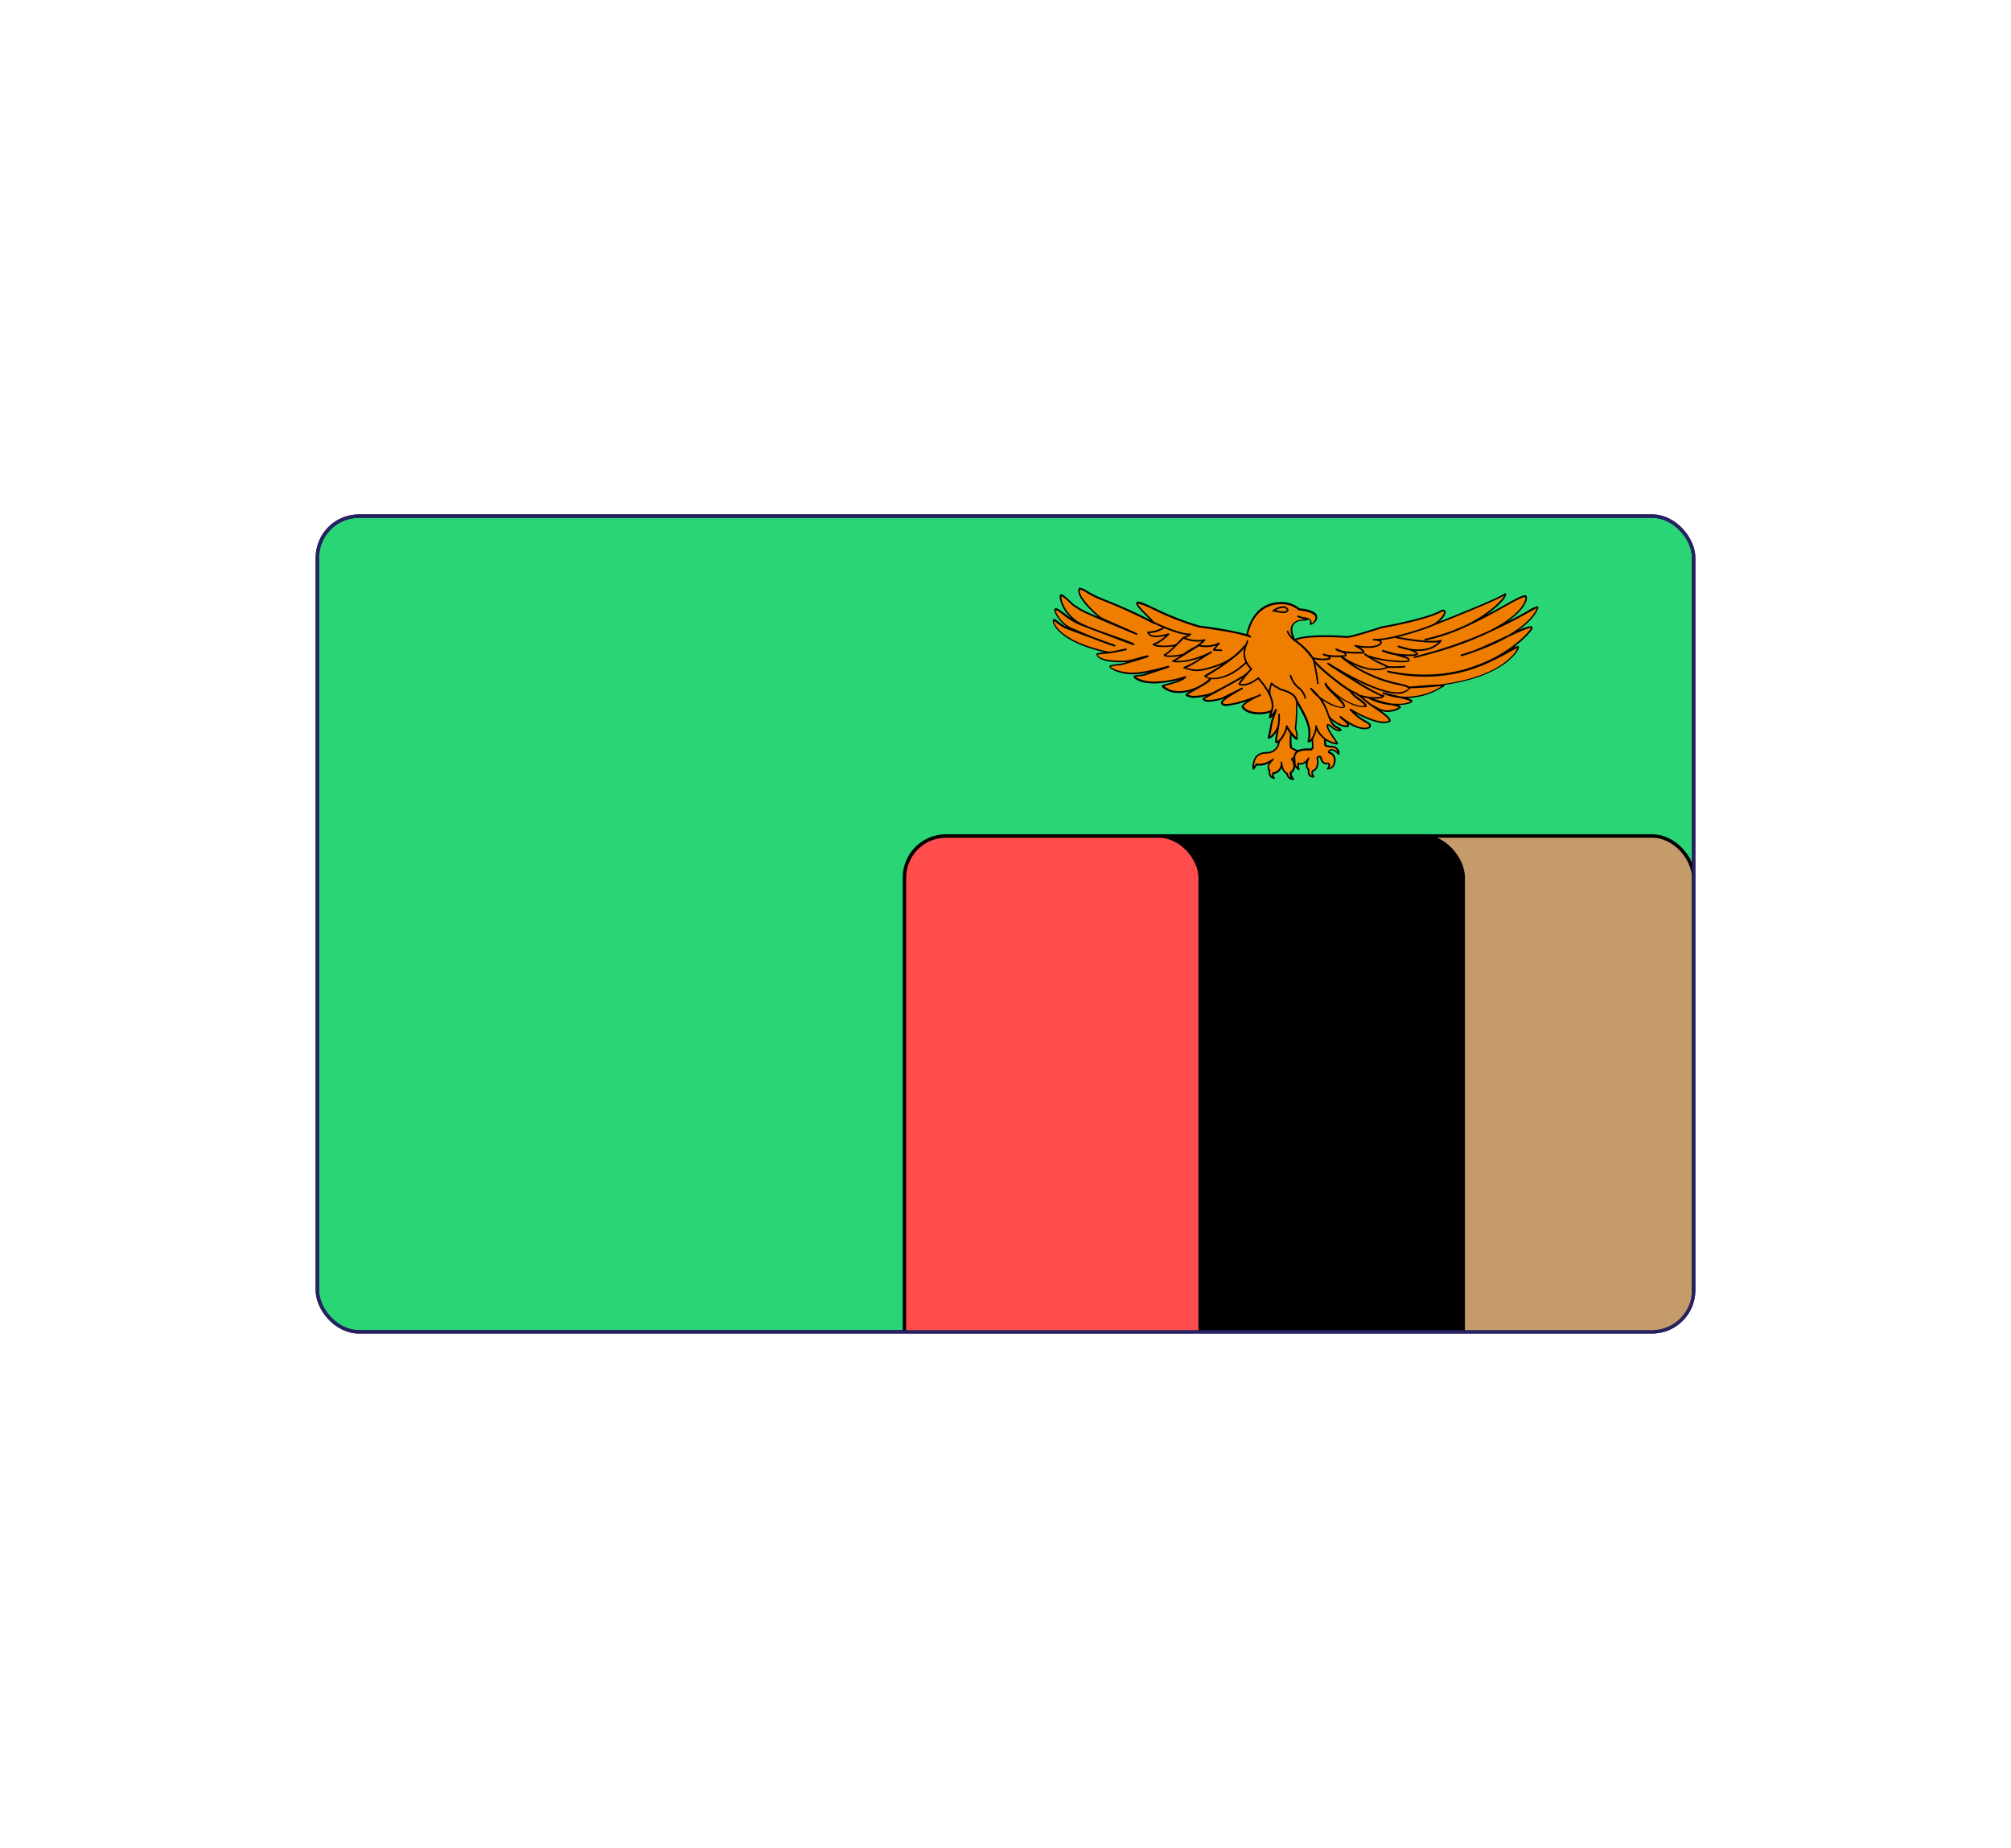 <svg xmlns="http://www.w3.org/2000/svg" xmlns:xlink="http://www.w3.org/1999/xlink" viewBox="0 0 580.43 533.28"><defs><style>.cls-1,.cls-7{fill:none;}.cls-2{fill:#2ad575;}.cls-2,.cls-7{stroke:#262262;}.cls-2,.cls-4,.cls-5,.cls-6,.cls-7{stroke-miterlimit:10;}.cls-3{clip-path:url(#clip-path);}.cls-4{fill:#c59b6c;}.cls-4,.cls-5,.cls-6{stroke:#000;}.cls-6{fill:#ff4d4e;}.cls-8{fill:#ef7d00;}</style><clipPath id="clip-path"><rect class="cls-1" x="91.6" y="148.94" width="397.23" height="235.4" rx="12"/></clipPath></defs><g id="Zambia"><rect class="cls-2" x="91.6" y="148.94" width="397.23" height="235.4" rx="12"/><g class="cls-3"><rect class="cls-4" x="380" y="241.25" width="108.83" height="286.18" rx="12"/><rect class="cls-5" x="321.34" y="241.25" width="100.98" height="286.18" rx="12"/><rect class="cls-6" x="261.05" y="241.25" width="85.35" height="286.18" rx="12"/></g><rect class="cls-7" x="91.6" y="148.94" width="397.23" height="235.4" rx="12"/><path class="cls-8" d="M414.46,180s18.2-7.13,20-8.6c.8.88-7.3,9.85-23,13.16,14.27-3.08,26.46-12.79,28.94-12.5.73.15.57,9.49-32.15,17.58,22.61-5.44,35.76-15.45,35.6-14.34.16.22-2.24,7.87-22.05,13.82,5.53-1.17,20.53-9.56,20.37-7.94.48.66-14.51,18.31-41.62,12.58,21.65,5.15,35.68-7.28,37.69-7.06.4.07-4,10.88-31.27,11.54,13.07-1.25,9.3-.07,9.3-.07a18.77,18.77,0,0,1-17,1.76c7.3,1.84,8.1,1.92,8.26,2.51-.48.73-6.5,1.83-12.27-1,4.65,1.76,8.82,2.05,8.9,2.72a6.51,6.51,0,0,1-5.69.66c-2.65-1.1-27-14.86-27-14.86l41.53-10.44Z"/><path d="M400.48,205.45a5.6,5.6,0,0,1-2.15-.41c-2.63-1.1-26.05-14.31-27.05-14.87a.25.25,0,0,1-.12-.24.23.23,0,0,1,.18-.2l41.53-10.44H413l1.44.49c1.32-.52,18.16-7.15,19.82-8.53a.25.25,0,0,1,.33,0,.53.53,0,0,1,.1.48c-.2,1-2.23,3.33-5.85,5.83,1.85-1,3.53-1.92,5-2.76,3.35-1.88,5.51-3.08,6.49-3,.13,0,.32.12.37.5.15,1.2-1,3.92-5.69,7.16,2.47-1.26,4.44-2.35,5.84-3.13a10.76,10.76,0,0,1,2.82-1.38.31.31,0,0,1,.25.1.26.26,0,0,1,.07.19.83.83,0,0,1,0,.22s-.67,2.85-5.8,6.47a12.84,12.84,0,0,1,3.6-1.22.55.55,0,0,1,.43.15.45.45,0,0,1,.1.25.46.46,0,0,1,0,.2c-.16.65-2.11,3-5.63,5.62a3.37,3.37,0,0,1,1.5-.5.27.27,0,0,1,.23.31c0,1.07-4.27,8.45-21.54,10.92a.34.34,0,0,1,0,.14c0,.14,0,.36-.63.56a19.91,19.91,0,0,1-10.06,3.09c1.08.31,1.33.51,1.44.89a.24.24,0,0,1,0,.2c-.33.5-2.08.89-4.08.94.48.16.72.34.75.59a.41.41,0,0,1,0,.11C404.21,204.58,402.38,205.45,400.48,205.45ZM372,190.05c3.55,2,24.09,13.55,26.48,14.55a5.08,5.08,0,0,0,2,.37,7,7,0,0,0,3.3-.85,13.74,13.74,0,0,0-2.37-.66l-.13,0a17.94,17.94,0,0,1-6.17-1.78.24.24,0,0,1-.12-.31.25.25,0,0,1,.31-.13,44.78,44.78,0,0,0,6.06,1.75,17.54,17.54,0,0,0,1.9.1,8.87,8.87,0,0,0,3.93-.65c-.2-.22-.89-.43-3.14-1a18.59,18.59,0,0,1-4.92-1.23.26.26,0,0,1-.14-.3.25.25,0,0,1,.29-.16c1.36.35,2.49.63,3.44.86l1.41.35a17.29,17.29,0,0,0,1.76.09,19.22,19.22,0,0,0,10.19-3l.07,0h0c-.19,0-.46,0-.87,0h0c-2.6.31-5.41.5-8.34.57a.23.23,0,0,1-.24-.22.24.24,0,0,1,.22-.25c3.93-.38,6.74-.57,8.33-.58,9.87-1.18,15.49-3.9,18.46-6s4-3.85,4.22-4.49a17.17,17.17,0,0,0-2.58,1.28c-1.38.75-3.09,1.69-5.21,2.66a42.82,42.82,0,0,1-8.38,3A43.85,43.85,0,0,1,411,195.28,45.75,45.75,0,0,1,400.45,194a.24.24,0,0,1-.18-.28.25.25,0,0,1,.28-.19,51,51,0,0,0,10.57,1.14h0a44.56,44.56,0,0,0,10.5-1.23,48.54,48.54,0,0,0,8.3-3c7.86-3.76,11.79-8.62,12-9.24v0h-.05c-.83,0-3.73,1.31-6.4,2.53a59.21,59.21,0,0,1-10.16,4.5,25,25,0,0,1-3.47,1.12.24.24,0,0,1-.28-.18.23.23,0,0,1,.16-.28c1.18-.36,2.34-.73,3.44-1.11,2.53-1,5.69-2.44,8.47-3.73l1.62-.74c6.59-3.8,8.05-7,8.31-7.81-.42.17-1.35.69-2.39,1.27-2.3,1.28-6.17,3.43-11.28,5.72A97.68,97.68,0,0,1,413,188.66c-1.56.44-3.16.86-4.73,1.24a.24.24,0,0,1-.12-.46h0c1.61-.4,3.2-.82,4.71-1.24a122.28,122.28,0,0,0,16.8-6.11c8.78-4.34,10.29-8,10.55-9a1.5,1.5,0,0,0,0-.78h0c-.92,0-3.22,1.29-6.12,2.91-3.07,1.72-6.88,3.86-11.27,5.79a51.35,51.35,0,0,1-11.39,3.81.24.24,0,0,1-.28-.19.24.24,0,0,1,.18-.28,58.77,58.77,0,0,0,11.3-3.78c7.17-3.4,11-7.44,11.52-8.7-3.15,1.91-18.93,8.1-19.64,8.38a.22.22,0,0,1-.16,0l-1.46-.49Z"/><path class="cls-8" d="M365.63,217.24c-3.66,0-3.76,3-3.76,3s-.3.21-.1,1.66a8,8,0,0,1,.91-1.29c.4.06,2.08.52,4.72-1.39-2.41,2.31-1,3.17-1,3.17a1.64,1.64,0,0,0,1.27,2.18,1.31,1.31,0,0,1-.23-1.38,2.76,2.76,0,0,0,2.41-3.14c.1,2.61,1.64,3.26,1.64,3.26a1.64,1.64,0,0,0,1.68,1.57,2.11,2.11,0,0,1-.7-1.88s2.17-1.44.33-3.9a6.49,6.49,0,0,0,2-2.21,14.2,14.2,0,0,1-2.21-1.08c-.34-.65,0-4.18,0-4.18l-.91-4.58-2.58,7.13A3.43,3.43,0,0,1,365.63,217.24Z"/><path d="M373.2,225.1h0a1.86,1.86,0,0,1-1.88-1.65,3.23,3.23,0,0,1-1.39-1.86,3,3,0,0,1-2.27,1.8,1.19,1.19,0,0,0,.23,1,.21.21,0,0,1,.08.17.24.24,0,0,1-.24.24h0a1.86,1.86,0,0,1-1.31-.83,2.21,2.21,0,0,1-.19-1.49,1.32,1.32,0,0,1-.39-.79,2.31,2.31,0,0,1,.46-1.46,5.93,5.93,0,0,1-2.67.71,4.27,4.27,0,0,1-.79-.08A10.68,10.68,0,0,0,362,222a.25.25,0,0,1-.26.11.23.23,0,0,1-.18-.2,2.83,2.83,0,0,1,.1-1.79c.06-.51.51-3.12,4-3.12a3.19,3.19,0,0,0,3.25-2.78.22.22,0,0,1,0-.08.5.5,0,0,1,.11-.32l2.49-6.87a.23.23,0,0,1,.24-.16.26.26,0,0,1,.22.19l.9,4.58s0,.05,0,.07a17.58,17.58,0,0,0,0,4,13.58,13.58,0,0,0,2.11,1,.29.29,0,0,1,.14.15.25.25,0,0,1,0,.19,7.1,7.1,0,0,1-1.88,2.17,3,3,0,0,1,.6,2.26,2.87,2.87,0,0,1-1,1.7,1.83,1.83,0,0,0,.61,1.54.25.25,0,0,1-.13.45Zm-3.32-5.31a.24.24,0,0,1,.24.23.41.41,0,0,0,0,.11c.12,2.32,1.43,2.92,1.49,2.94a.25.25,0,0,1,.14.22,1.35,1.35,0,0,0,.79,1.17,2.42,2.42,0,0,1-.29-1.52.27.27,0,0,1,.1-.16,2.38,2.38,0,0,0,.95-1.45,2.79,2.79,0,0,0-.67-2.11.24.24,0,0,1,.08-.35,5.62,5.62,0,0,0,1.77-1.89,12.31,12.31,0,0,1-2-1l-.07-.09c-.34-.66-.12-3.6-.06-4.28l-.74-3.7-2.25,6.22a3.68,3.68,0,0,1-3.74,3.33c-3.37,0-3.51,2.64-3.52,2.75a.24.24,0,0,1-.07.17s-.12.2-.09.78a5.05,5.05,0,0,1,.56-.75.22.22,0,0,1,.2-.07l.1,0a4.87,4.87,0,0,0,.75.07,6.48,6.48,0,0,0,3.7-1.43.25.25,0,0,1,.33,0,.23.23,0,0,1,0,.32c-1.17,1.12-1.36,1.83-1.32,2.24a.7.7,0,0,0,.31.55.26.26,0,0,1,.1.28,1.77,1.77,0,0,0,.11,1.27,1.19,1.19,0,0,0,.44.42,1.48,1.48,0,0,1,.05-1.07.26.26,0,0,1,.19-.13,2.5,2.5,0,0,0,2.2-2.78V220a.25.25,0,0,1,.23-.25Z"/><path class="cls-8" d="M383.67,207c.08.07,2.72,2.8,5.29,2.65,1-.74-2-2.35-2-2.72,1,.88,5.45,4.34,8.26,3.09,1.12-1.47-2-1.25-5.45-5.23,2.4,1.48,8.42,4.71,11.22,3.46,1.21-1.18-6.25-4.85-8.74-7.72l-6.41-3L377.09,204Z"/><path d="M393.85,210.47a9.57,9.57,0,0,1-4.57-1.62.89.89,0,0,1,.11.4.66.66,0,0,1-.29.54.29.29,0,0,1-.13.05h-.22c-2.3,0-4.57-2.05-5.22-2.69L377,204.23a.27.27,0,0,1-.14-.19.23.23,0,0,1,.1-.22l8.74-6.55a.23.23,0,0,1,.24,0l6.42,3,.07.06a29.29,29.29,0,0,0,4.83,3.84c2.5,1.74,4,2.85,4.1,3.68a.63.63,0,0,1-.2.53.18.18,0,0,1-.07,0,4,4,0,0,1-1.62.3c-2.62,0-6.18-1.72-8.34-2.91a16.61,16.61,0,0,0,3.13,2.24c.8.46,1.33.77,1.42,1.24a1,1,0,0,1-.27.82.2.2,0,0,1-.09.07A3.43,3.43,0,0,1,393.85,210.47Zm-6.9-3.83a.25.25,0,0,1,.16.06c.65.55,4,3.3,6.74,3.3a3.11,3.11,0,0,0,1.21-.23.56.56,0,0,0,.14-.39c-.05-.26-.55-.55-1.18-.92a15.86,15.86,0,0,1-4.44-3.56.24.24,0,0,1,.3-.36c1,.62,6.23,3.7,9.58,3.7a3.55,3.55,0,0,0,1.38-.24.16.16,0,0,0,0-.12c-.06-.65-2-2-3.9-3.33a29.08,29.08,0,0,1-4.88-3.88l-6.24-2.93-8.3,6.22,6.2,2.77a.18.18,0,0,1,.07.05l0,0c.43.43,2.71,2.57,4.89,2.57h.11a.15.15,0,0,0,.05-.11c0-.38-.86-1.07-1.38-1.49s-.82-.65-.82-.88a.26.26,0,0,1,.14-.22Z"/><path class="cls-8" d="M373.8,184.59s3-1.61,14.84-.8c1.28.14,8.09-2.14,10.26-2.8,3.45-.59,14.43-2.79,17.4-4.85,2.08-.22-.56,3.53-3.21,4.41-2.8,1.18-13,4.41-16.6,4,4.33.07,1.93,3.31-5.29,1.77,3.45,1.76,2.17,2.05,2.17,2.05s-6.1.3-7.7-1c4.09,1.4,2.41,1.91,2.41,1.91s-4.17.37-6.1-.44c3,.81,1.44,1.32,1.44,1.32a11,11,0,0,1-4.41-.29C377,189.23,374,184.59,373.8,184.59Z"/><path d="M381.83,190.52a9.3,9.3,0,0,1-2.89-.4c-1.58-.53-3.71-3.32-4.74-4.67-.22-.28-.44-.57-.52-.65a.25.25,0,0,1-.11-.15.23.23,0,0,1,.12-.26c.08,0,2-1.07,8.85-1.07,1.84,0,3.9.08,6.11.23h.12c1.25,0,5.82-1.45,8.55-2.31l1.51-.48h0c3.57-.61,14.4-2.8,17.3-4.82a.25.25,0,0,1,.11,0c.81-.09,1,.38,1,.57.18,1.1-2,3.6-4.11,4.31-2.52,1.05-10.2,3.51-14.66,3.95a.77.77,0,0,1,.38.68c-.05.76-1.46,1.53-4.07,1.53a16.52,16.52,0,0,1-2.26-.17c1.17.72,1.31,1.11,1.28,1.38a.54.54,0,0,1-.42.43h0s-.64,0-1.54,0a28.51,28.51,0,0,1-3.45-.18.74.74,0,0,1,.27.56c0,.38-.47.52-.52.54h0s-1,.08-2.17.08a19.5,19.5,0,0,1-2-.09.47.47,0,0,1,.09.29c0,.39-.49.57-.55.59h0A13.19,13.19,0,0,1,381.83,190.52Zm-7.62-5.83.37.48c1,1.3,3.07,4,4.51,4.49a8.62,8.62,0,0,0,2.74.39,11.22,11.22,0,0,0,1.54-.1.54.54,0,0,0,.21-.14h0s-.07-.19-.86-.47a4.79,4.79,0,0,1-.83-.26.24.24,0,0,1-.13-.3.23.23,0,0,1,.28-.15c.31.08.58.17.81.25a14.33,14.33,0,0,0,3.08.27c1.06,0,1.93-.07,2.1-.08s.15-.09.15-.12,0-.25-1-.72a4.26,4.26,0,0,1-1.65-.65.24.24,0,0,1-.06-.3.25.25,0,0,1,.29-.12c.62.22,1.15.42,1.57.62a24.29,24.29,0,0,0,4.52.36c.78,0,1.35,0,1.49,0l0,0s0-.42-2.28-1.58a.24.24,0,0,1-.11-.29.24.24,0,0,1,.27-.16,16.79,16.79,0,0,0,3.57.41c2.46,0,3.57-.71,3.59-1.08,0-.21-.38-.48-1.27-.58a6.71,6.71,0,0,1-.67,0,.24.24,0,0,1-.21-.26.24.24,0,0,1,.23-.22h0l.67,0h.08c4,0,13-2.83,15.75-4,2.05-.69,3.93-3.05,3.81-3.78,0-.06,0-.18-.34-.18h-.09c-3,2-13.84,4.24-17.42,4.85l-1.5.47c-2.93.93-7.37,2.34-8.69,2.34h-.16c-2.19-.15-4.24-.22-6.07-.22C377.28,183.8,375,184.42,374.21,184.69Z"/><path class="cls-8" d="M378.56,208.48l.44,7.19a5,5,0,0,1-.44.58c-.2.22-5.56-.77-4.82,3,0,1.54,0,1.94,1.17,2.8a4.45,4.45,0,0,1-.2-1.72s1.51.83,3-1.45c-1,2.25-.3,3-.07,3.11.24.4-.4,2.21,1.61,2.18a1.57,1.57,0,0,1-.4-1.66s2.11-.31,1.37-3.81c.77-.71,1.08,0,1.08,0s.23,2.09,2.07,1.66c.84.43-.13,1.57-.13,1.57a1.88,1.88,0,0,0,1.74-1c.4-1,.87-2.92-1.34-3.69-.27-.73.87-.8.87-.8a4,4,0,0,1,1.81,1.08c.4.65.27-1.69-1.47-1.94-2.15-.06-2.28-.46-2.28-.55s-.37-5.22-.54-6.7Z"/><path d="M379.18,224.39c-1.69,0-1.71-1.24-1.73-1.9a1.89,1.89,0,0,0,0-.35.87.87,0,0,1-.33-.41A2.5,2.5,0,0,1,377,220a2.32,2.32,0,0,1-2.11.63,4.69,4.69,0,0,0,.2,1.28.36.36,0,0,1,0,.11.25.25,0,0,1-.24.24.27.27,0,0,1-.14-.05c-1.21-.91-1.27-1.41-1.27-3a2.48,2.48,0,0,1,.4-2.12c.81-1,2.44-1.1,3.59-1.1h.94a3.92,3.92,0,0,0,.32-.44l-.43-7.11a.25.25,0,0,1,.23-.25L382,208a.25.25,0,0,1,.25.21c.16,1.41.51,6.2.54,6.69,0,.06.39.31,2,.36h0a2.29,2.29,0,0,1,1.87,2.16c0,.34-.26.36-.31.36a.41.41,0,0,1-.32-.22,3.57,3.57,0,0,0-1.63-1,.93.93,0,0,0-.62.24.19.19,0,0,0,0,.13,2.58,2.58,0,0,1,1.51,1.28,3.4,3.4,0,0,1-.15,2.68,2.09,2.09,0,0,1-1.95,1.16A.25.25,0,0,1,383,222a.24.24,0,0,1,0-.26c.12-.15.47-.64.41-1a.32.32,0,0,0-.14-.2,2.18,2.18,0,0,1-.43.05c-1.26,0-1.74-1.21-1.84-1.89a.23.23,0,0,0-.2-.12.72.72,0,0,0-.38.17,4,4,0,0,1-.36,3.12,2,2,0,0,1-1.08.8,1.27,1.27,0,0,0,.37,1.28.23.23,0,0,1,.06.26.24.24,0,0,1-.22.16Zm-1.49-5.76.11,0a.25.25,0,0,1,.11.31,4.17,4.17,0,0,0-.49,2.19.8.8,0,0,0,.27.59.22.22,0,0,1,.14.11,1.38,1.38,0,0,1,.1.63c0,.57,0,1.2.77,1.38a1.85,1.85,0,0,1-.09-1.45.26.26,0,0,1,.19-.16,1.51,1.51,0,0,0,.92-.64,3.82,3.82,0,0,0,.25-2.88.25.25,0,0,1,.07-.23,1.25,1.25,0,0,1,.8-.38.73.73,0,0,1,.65.43.19.19,0,0,1,0,.07c0,.06.19,1.51,1.37,1.51a2.18,2.18,0,0,0,.42,0,.18.18,0,0,1,.16,0,.8.8,0,0,1,.46.57,1.45,1.45,0,0,1-.21.91,1.4,1.4,0,0,0,1-.8,3,3,0,0,0,.15-2.31,2.13,2.13,0,0,0-1.35-1.07.26.26,0,0,1-.14-.15.69.69,0,0,1,.05-.65,1.42,1.42,0,0,1,1-.46h.08a4.91,4.91,0,0,1,1.6.8,2,2,0,0,0-.23-.47,1.65,1.65,0,0,0-1.12-.73c-1.68-.05-2.5-.31-2.5-.79,0-.16-.34-4.76-.51-6.45l-3,.19.42,7a.27.27,0,0,1,0,.15,5.39,5.39,0,0,1-.46.61c-.13.14-.34.12-.8.11h-.45c-1.06,0-2.54.09-3.22.92a2,2,0,0,0-.3,1.75v0c0,1.19,0,1.64.55,2.16a4.14,4.14,0,0,1,0-1.11.23.23,0,0,1,.13-.18.22.22,0,0,1,.22,0,1.36,1.36,0,0,0,.58.12c.51,0,1.3-.26,2.09-1.49A.23.23,0,0,1,377.69,218.63Z"/><path class="cls-8" d="M386,214.6c0-.33-3.66-4.88-2.72-5.46.93.17,2.46,2.24,3.7,1.57-.37-.81-1.48-.35-2.74-2.42-1.26-2.33-1.44-5.84-5.85-9.66,2.85,4.05,9.33,6.42,9.6,5.24s-5.7-5.64-5.39-6.72c1.18,2.21,7.19,7.13,11.61,6.72.3-1-3.62-2.86-4.63-4.64-2.83-1.74-10.39-7.72-10.54-9.11-2.75-3.68-4.47-4.79-5.27-5.21a2,2,0,0,1-.44-.86c-1.71-3.69.55-4.89,1.88-5.07a5.78,5.78,0,0,0,2.18-.31l-2.78-1c1.21.81,4.3.09,3.63,2.44,1.36-.47,4.24-3.62-3.27-4.33-2.44-2.57-12.49-4.05-15,7.17a8.4,8.4,0,0,0,.95.72c-3.18-1.41-11.73-2.49-14.82-2.95-8.33-2.2-17-7.52-17.81-6.86-1.12.45,5,5.69,4.71,5.81A148.34,148.34,0,0,0,318.29,173c-3.18-1.09-6.37-3.63-6.73-3.15-1.17,2.23,5.11,7.83,6.28,8.49s10.36,4.54,10.22,4.59c-13.84-5.76-16.16-6.81-16.85-7.47-1.22-.26-4.2-3.94-5-3.7-.46.41.45,6.22,7.06,8.84,1.07.71,14.16,5,14,5.36,0,.08-15-5.66-15.57-5.87-2.88-1-6.42-4.67-7.08-4.26s1.63,4.3,4.55,5.54c1.52.62,7.38,3.28,12.66,5,.33.11-9.49-3.42-14.21-5.23-2.14-1.09-3.15-2.45-3.48-2.15s.78,6.1,16,9.38c.4.16,5.34-1.07,5.1-.91-.07,0-4.91,1-5.38,1a14,14,0,0,0-3.13.42c-.16.39,1,2.47,8.8,2,1-.06,6.44-1.82,6-1.44-.23.19-7.4,2.33-8,2.37s-3,.3-3.08.55,1.86,1.82,6.07,2c3.72.18,10.8-2.08,10.66-1.94s-6.82,2.25-7,2.38-2.69.24-2.77.42c-.2.43,3.53,3.62,14.55.21-1.1,1.37-6.45,2.31-6.44,2.56a5,5,0,0,0,3.05,1.63,10.66,10.66,0,0,0,3.38,0,14.34,14.34,0,0,0,7.12-3.53c.34.75-7,4.16-6.68,4.49,1.6,1.35,6.9-.18,7.25-.36s10.2-5.27,10.17-5.86c.15.75-12.71,7.16-12.57,7.43.82,1.2,5.22-.07,5.43-.18l5.75-2.86c.15-.08-6.34,3.48-5.76,4-.28,2.32,10.13-1.59,10.95-2.08.41-.24-5,2.18-5,3.34,1.74,2.7,7.32,1.84,8.18,1.25.44-.3-.5,2-.2,1.8a9.15,9.15,0,0,0,1.64-2.12c-.14.75-.75,1.94-1.1,3.31s-.46,2.9-.95,4.54c-.12.72,3.43-1.4,2.92-6.48.3,2.64-1.12,7.58-.75,7.83.75.52,2.81-2.46,3-4.47.61,1,1.89,3.14,3,3.63a8.06,8.06,0,0,0-.48-3,74.75,74.75,0,0,0,.4-7.91c3,5.28,4.2,7.51,3.36,11.55.9.34,2.33-2.82,2.21-4.45A7,7,0,0,0,386,214.6Z"/><path d="M385.93,214.86a7.6,7.6,0,0,1-5.95-4.19,7.23,7.23,0,0,1-1.43,3.15,1,1,0,0,1-1,.39.26.26,0,0,1-.15-.28c.76-3.66-.14-5.73-2.91-10.63a68.07,68.07,0,0,1-.37,7,5.87,5.87,0,0,1,.41,2.1c0,.22,0,.48.05.83a.17.17,0,0,1,0,.07.23.23,0,0,1-.24.23.13.13,0,0,1-.1,0c-1-.44-2.09-2.06-2.78-3.18-.46,1.84-2,4.11-2.94,4.11a.57.57,0,0,1-.34-.1c-.26-.18-.21-.61.13-2.57,0-.2.08-.42.11-.64-.73,1.34-1.71,2-2.16,2a.39.39,0,0,1-.28-.11.42.42,0,0,1-.07-.3,0,0,0,0,1,0,0,23.25,23.25,0,0,0,.57-2.64c.11-.66.22-1.29.38-1.89a15.76,15.76,0,0,1,.57-1.72,5.77,5.77,0,0,1-.75.78h0a.26.26,0,0,1-.38-.05c-.11-.14-.06-.34.12-1,.05-.17.12-.41.16-.59a9.93,9.93,0,0,1-3.28.5c-1.37,0-3.83-.26-4.94-2a.33.33,0,0,1,0-.14c0-.48.66-1.07,1.56-1.66a23.86,23.86,0,0,1-6.05,1.38,1.63,1.63,0,0,1-1.27-.38.78.78,0,0,1-.18-.52.64.64,0,0,1,0-.2c0-.25.44-.66,1.22-1.23l-.82.41a14.16,14.16,0,0,1-3.92.72,2.11,2.11,0,0,1-1.82-.62v0c-.11-.21-.15-.28,1.15-1a16.55,16.55,0,0,1-3.57.48,3.72,3.72,0,0,1-2.37-.61.3.3,0,0,1-.09-.25c0-.19.23-.38,1.25-1a14,14,0,0,1-1.41.32,13.55,13.55,0,0,1-2,.15,7.52,7.52,0,0,1-1.51-.13c-1.71-.35-3.21-1.38-3.24-1.85h0c0-.27.2-.33,1.54-.69a26.86,26.86,0,0,0,3.72-1.22,28.45,28.45,0,0,1-7.43,1.14c-3.92,0-5.56-1.23-5.86-1.71a.39.39,0,0,1-.06-.4c.1-.2.31-.24,1.76-.39.43-.05,1-.11,1.13-.15h0c.12-.06.51-.2,1.74-.6a23.13,23.13,0,0,1-5.31.62c-3.82-.21-5.84-1.43-6.21-2a.43.43,0,0,1-.08-.38c.09-.24.41-.38,2.94-.66l.34-.05a17.31,17.31,0,0,0,1.72-.44c-.61,0-1.2.05-1.75.05-5.1,0-6.49-1.25-6.85-1.78a.73.73,0,0,1-.14-.65c0-.13.08-.21,1.45-.4l.68-.09c-4.92-1.18-8.75-2.75-11.41-4.66-2.22-1.6-3.18-3.18-3.34-4.12-.07-.43,0-.61.15-.69a.38.38,0,0,1,.25-.09c.27,0,.55.22,1.07.63a14.35,14.35,0,0,0,2.4,1.59l.28.1c-2.08-1.37-3.65-3.85-3.72-4.85a.54.54,0,0,1,.22-.53.51.51,0,0,1,.25-.06c.46,0,1.18.52,2.52,1.51.68.51,1.44,1.08,2.21,1.58a10.22,10.22,0,0,1-3.57-5.73c-.09-.49-.14-1.12.11-1.34l.09,0c.52-.15,1.34.57,2.69,1.81a9,9,0,0,0,2.45,1.88.24.24,0,0,1,.11.06c.42.41,1.6,1,5.62,2.74-2-1.62-6.75-6.17-5.64-8.28l0,0a.41.41,0,0,1,.34-.16,6.69,6.69,0,0,1,2.21,1,26.72,26.72,0,0,0,4.45,2.19c4.45,1.8,8.84,3.63,13.66,6.13l-.59-.58c-2.47-2.43-3.62-3.7-3.5-4.33a.44.44,0,0,1,.25-.31.59.59,0,0,1,.34-.09c.7,0,2.36.77,4.87,1.93a81.82,81.82,0,0,0,12.77,5l1.32.19A93.79,93.79,0,0,1,359.76,183a.14.14,0,0,1,0-.09c1.85-8.29,7.53-9.18,9.88-9.18a8.16,8.16,0,0,1,5.46,1.83c3.22.32,4.93,1.11,5.08,2.37s-1.11,2.16-1.84,2.41a.23.23,0,0,1-.24-.05.24.24,0,0,1-.07-.24,1.18,1.18,0,0,0,0-1,.88.88,0,0,0-.37-.31.2.2,0,0,1-.12.12,3.31,3.31,0,0,1-1.41.28c-.23,0-.5,0-.85.05a2.71,2.71,0,0,0-2,1.26c-.47.85-.37,2,.3,3.47l0,0V184a1.59,1.59,0,0,0,.35.69,18.49,18.49,0,0,1,5.31,5.26.31.31,0,0,1,.05.12c.12,1.15,7.24,7,10.42,8.92a.32.32,0,0,1,.08.09,10.52,10.52,0,0,0,2.63,2.47c1.3,1,2.23,1.71,2,2.36a.23.23,0,0,1-.21.17,5,5,0,0,1-.55,0c-2.34,0-5.1-1.35-7.34-2.95,1.29,1.3,2,2.18,1.88,2.74-.05.22-.24.49-.88.49a12.5,12.5,0,0,1-5.61-2.31,19.3,19.3,0,0,1,1.85,4,16.92,16.92,0,0,0,.87,2.08,3.79,3.79,0,0,0,1.88,1.72,1.52,1.52,0,0,1,.87.71.24.24,0,0,1-.1.31,1.33,1.33,0,0,1-.65.16,4,4,0,0,1-2.1-1,4.71,4.71,0,0,0-1-.64c-.12.64,1.3,2.71,2.06,3.83s.82,1.21.81,1.38a.36.36,0,0,1,0,.11A.3.3,0,0,1,385.93,214.86Zm-6.09-5.57a.25.25,0,0,1,.23.18,6.88,6.88,0,0,0,5.55,4.88c-.14-.23-.36-.55-.56-.84-1.26-1.85-2.3-3.45-2.14-4.21a.58.58,0,0,1,.25-.37.25.25,0,0,1,.17,0,3.76,3.76,0,0,1,1.31.77,3.71,3.71,0,0,0,1.82.94l.15,0a2.39,2.39,0,0,0-.47-.26,4.29,4.29,0,0,1-2.09-1.91,17.09,17.09,0,0,1-.91-2.16,17.07,17.07,0,0,0-2.61-5,12.91,12.91,0,0,1-2.33-2.44.25.25,0,0,1,0-.32.23.23,0,0,1,.31,0,17.59,17.59,0,0,1,2.33,2.42c2.47,2,5.34,3.06,6.47,3.06.27,0,.41-.06.42-.12.11-.46-1.51-2.06-2.7-3.22-1.79-1.76-2.87-2.87-2.69-3.5a.22.22,0,0,1,.2-.18.24.24,0,0,1,.24.13c1.18,2.21,6.72,6.62,10.87,6.62H394a7.92,7.92,0,0,0-1.85-1.69,11.43,11.43,0,0,1-2.72-2.56c-2.55-1.59-10.2-7.48-10.58-9.18-2-2.61-3.69-4.33-5.16-5.1l-.06-.05a2,2,0,0,1-.49-.91v0c-.73-1.59-.82-2.9-.28-3.89a3.18,3.18,0,0,1,2.35-1.5c.38,0,.65-.05.9-.06a4.73,4.73,0,0,0,.56,0l-.7-.25-.32-.11a3.09,3.09,0,0,1-1.13-.41.22.22,0,0,1-.08-.3.23.23,0,0,1,.29-.12l1,.37.55.09c.84.14,1.72.29,2.1.9a1.37,1.37,0,0,1,.19.89,2.09,2.09,0,0,0,1.12-1.71c-.07-.57-.78-1.59-4.74-2a.28.28,0,0,1-.15-.08,7.62,7.62,0,0,0-5.18-1.74c-2.22,0-7.57.84-9.38,8.66l0,0a8.65,8.65,0,0,0,.77.58.24.24,0,0,1,.07.31.23.23,0,0,1-.3.1c-2.76-1.23-9.69-2.21-13.42-2.74l-1.33-.19h0a80.85,80.85,0,0,1-12.86-5,22.39,22.39,0,0,0-4.67-1.88h-.08l0,0c0,.52,2.34,2.87,3.36,3.88,1.42,1.4,1.54,1.55,1.5,1.76a.28.28,0,0,1-.17.18.21.21,0,0,1-.19,0,147,147,0,0,0-14.71-6.7,27.17,27.17,0,0,1-4.52-2.22,9.23,9.23,0,0,0-1.94-1c-.87,2,5,7.42,6.22,8.1.58.32,3.33,1.52,5.75,2.58,2.91,1.27,4,1.74,4.37,2l.08,0h0c.16.1.16.15.15.21a.23.23,0,0,1-.15.22.28.28,0,0,1-.18,0c-13.37-5.57-16.08-6.76-16.88-7.48a9.07,9.07,0,0,1-2.6-2,9.15,9.15,0,0,0-2.15-1.69,4.64,4.64,0,0,0,.35,1.92,11.05,11.05,0,0,0,6.65,6.45l0,0a7.75,7.75,0,0,0,1,.46l1.63.63,4.41,1.59c6.08,2.16,6.92,2.51,7,2.76a.28.28,0,0,1,0,.2.25.25,0,0,1-.22.16c-.13,0-1-.31-11.4-4.27l-1.64-.62c-1.29-.5-2.46-.94-2.61-1a20.68,20.68,0,0,1-4.64-2.86,8.2,8.2,0,0,0-2.22-1.42,1.1,1.1,0,0,0,.11.52,9.33,9.33,0,0,0,4.39,4.59c.31.12.8.34,1.43.6,1.28.55,3.21,1.38,5.33,2.23l4.52,1.64,1,.36.31.12h0c.18.07.19.13.17.26a.24.24,0,0,1-.24.2l-.08,0c-1.72-.55-3.71-1.27-5.9-2.14-3.72-1.36-6.51-2.39-8.32-3.08h0a15,15,0,0,1-2.49-1.65,4.78,4.78,0,0,0-.72-.51,2.13,2.13,0,0,0,.32,1c.8,1.54,3.92,5.41,15.53,7.92h0s0,0,0,0h.15l1.54-.27,1.64-.34a14.12,14.12,0,0,1,1.63-.32.24.24,0,0,1,.25.17.27.27,0,0,1-.1.28c-.14.09-3.3.67-3.33.68-.76.15-1.27.24-1.58.27a3.42,3.42,0,0,1-.58.06h-.16a19.14,19.14,0,0,0-2.75.34,1.37,1.37,0,0,0,.17.26c.39.43,1.78,1.44,6.36,1.44.63,0,1.31,0,2-.06a32.2,32.2,0,0,0,3.37-.84,20.25,20.25,0,0,1,2.6-.65.26.26,0,0,1,.27.17.25.25,0,0,1-.1.3c-.35.29-7.67,2.4-8.08,2.43l-.34,0a19.2,19.2,0,0,0-2.47.37c.37.42,2.2,1.51,5.79,1.72H327c2.86,0,7.32-1.21,9.22-1.72a7,7,0,0,1,1-.24.26.26,0,0,1,.23.14.25.25,0,0,1,0,.27c-.09.09-.3.18-4,1.4-1.34.44-2.84.93-3,1h0a5.2,5.2,0,0,1-1.29.19c-.42,0-1,.1-1.29.16.38.43,2,1.39,5.4,1.39a30.24,30.24,0,0,0,8.78-1.55.24.24,0,0,1,.27.1.23.23,0,0,1,0,.28c-.8,1-3.45,1.71-5.21,2.19-.41.11-.83.22-1.07.31a5.94,5.94,0,0,0,2.74,1.3,7.38,7.38,0,0,0,1.42.12,12.35,12.35,0,0,0,1.88-.14,14,14,0,0,0,7-3.47.24.24,0,0,1,.37.08c.24.54-.79,1.22-4.21,3.14-.9.5-2,1.11-2.36,1.39a3.7,3.7,0,0,0,1.89.37,17.75,17.75,0,0,0,4.92-.88c3.31-1.7,9.61-5.09,10-5.7a.23.23,0,0,1,.21-.19.25.25,0,0,1,.26.19s0,0,0,.06a.22.22,0,0,1-.05.17c-.3.54-2.05,1.61-8.45,5.06-1.68.91-3.42,1.85-4,2.2a2.36,2.36,0,0,0,1.28.27,13.91,13.91,0,0,0,3.7-.67l3.12-1.56,2.63-1.3a.24.24,0,0,1,.34.15.23.23,0,0,1-.12.27h0l0,0c-3.64,2-5.44,3.31-5.63,3.69a.2.2,0,0,1,0,.13.34.34,0,0,0,.06.25c.07.08.29.21.91.21,2.28,0,7.06-1.71,8.71-2.37.93-.45,1-.45,1.06-.45a.24.24,0,0,1,.23.17.25.25,0,0,1-.13.29,9.47,9.47,0,0,1-1,.43c-2.55,1.24-3.79,2.22-3.91,2.64,1,1.46,3.24,1.68,4.49,1.68a7.85,7.85,0,0,0,3.31-.57.3.3,0,0,1,.42,0c.13.17.07.46-.15,1.22v.06a8.52,8.52,0,0,0,1.1-1.55.24.24,0,0,1,.28-.12.23.23,0,0,1,.16.27,9.25,9.25,0,0,1-.46,1.44,16.06,16.06,0,0,0-.64,1.89c-.16.58-.26,1.2-.37,1.85a24.26,24.26,0,0,1-.52,2.47,5.72,5.72,0,0,0,2.36-4.17,11.12,11.12,0,0,0,.06-1.77l0-.36a.24.24,0,0,1,.21-.26.24.24,0,0,1,.26.21c0,.12,0,.25,0,.38a8.91,8.91,0,0,1-.07,1.87c-.1,1.12-.32,2.34-.49,3.33a13,13,0,0,0-.28,2.1h0c.65,0,2.39-2.5,2.58-4.31a.24.24,0,0,1,.19-.21.23.23,0,0,1,.25.11,13.58,13.58,0,0,0,2.53,3.31c0-.17,0-.31,0-.44a5.93,5.93,0,0,0-.41-2,.22.22,0,0,1,0-.11,67,67,0,0,0,.38-7.17v-.72a.26.26,0,0,1,.18-.22.24.24,0,0,1,.27.11c2.85,5,4.2,7.38,3.45,11.41a1.29,1.29,0,0,0,.28-.23,6.78,6.78,0,0,0,1.39-3.94.24.24,0,0,1,.2-.25Z"/><path class="cls-8" d="M336,181.08a8.47,8.47,0,0,1-4.59,1.34c.63,2.33,5.91.54,5.91.54s-2.55,2.58-4.37,3c1.09.83,5.68.54,6.46.13a12.06,12.06,0,0,0,2.13-2.05s-4.72,5-5.41,5c-.09.59,5,.38,6-.5a26.16,26.16,0,0,1,3.69-2.16s-6.91,4.41-7.23,4.41c2.59.63,7.77-.75,11.09-2.62-4.91,3-5.36,3.54-7.86,4.54,2.22.46,3.36,1.84,10.9-1.16a17.93,17.93,0,0,0,6.78-5.3c-2.69,3.29-6.91,6.09-11.59,8.84-.28.5,5,2.54,11.72-3.88"/><path d="M350.3,196a4.52,4.52,0,0,1-2.45-.54c-.31-.23-.22-.45-.18-.52a.38.38,0,0,1,.09-.09c1.67-1,3.35-2,4.94-3.08-6.31,2.5-8.15,2-9.94,1.42-.34-.1-.67-.2-1-.27a.24.24,0,0,1-.19-.22.24.24,0,0,1,.15-.24,22.67,22.67,0,0,0,4.41-2.39l.38-.24c-2.85,1-6.05,1.63-8,1.17a.25.25,0,0,1-.18-.26.23.23,0,0,1,.2-.21c.18-.06,1-.56,2.11-1.23-1.68.35-4,.37-4.54.06a.37.37,0,0,1-.22-.38.24.24,0,0,1,.25-.2,14.16,14.16,0,0,0,2.64-2.27c-1.59.3-5,.41-6-.35a.23.23,0,0,1-.09-.24.24.24,0,0,1,.18-.18,10.13,10.13,0,0,0,3.53-2.27c-1.2.31-3.24.68-4.41.06a1.64,1.64,0,0,1-.84-1,.23.23,0,0,1,0-.21.22.22,0,0,1,.19-.09,8.3,8.3,0,0,0,4.45-1.29.24.24,0,0,1,.27.39,8.67,8.67,0,0,1-4.37,1.38,1.24,1.24,0,0,0,.49.44c1.51.8,4.95-.35,5-.37a.24.24,0,0,1,.25.4,15.35,15.35,0,0,1-3.9,2.87,12.79,12.79,0,0,0,5.7-.12,3.6,3.6,0,0,0,.47-.34c.54-.54,1.08-1.1,1.61-1.66a.25.25,0,0,1,.33,0,.25.25,0,0,1,0,.34,17.6,17.6,0,0,1-1.6,1.65,28.18,28.18,0,0,1-3.5,3.17c1.07.19,4.51,0,5.35-.7a26.71,26.71,0,0,1,3.73-2.2.24.24,0,0,1,.23.42c-3.31,2.12-5.52,3.49-6.6,4.09,2.56.24,7.07-.93,10.22-2.71a.24.24,0,0,1,.32.09.23.23,0,0,1-.08.32c-1.48.91-2.55,1.59-3.41,2.13a24.42,24.42,0,0,1-3.82,2.16l.36.1c1.71.51,3.48,1,9.71-1.44a16.61,16.61,0,0,0,3.76-2.29,23,23,0,0,0,2.91-2.93.24.24,0,0,1,.33,0,.25.25,0,0,1,.05.33,17.26,17.26,0,0,1-3.13,3.13,61.28,61.28,0,0,1-8.32,5.65,3.48,3.48,0,0,0,1.27.35c1.42.16,5.22,0,10-4.48a.24.24,0,0,1,.33.34C355.82,195.11,352.46,196,350.3,196Z"/><path class="cls-8" d="M372.51,195a7.08,7.08,0,0,0,2.27,3.46,4.91,4.91,0,0,1,2,3"/><path d="M376.74,201.67a.25.25,0,0,1-.24-.22,4.75,4.75,0,0,0-1.87-2.8,7.18,7.18,0,0,1-2.35-3.59.23.23,0,0,1,.18-.28.22.22,0,0,1,.28.17,6.91,6.91,0,0,0,2.2,3.33,5.16,5.16,0,0,1,2,3.12.24.24,0,0,1-.22.26Z"/><path class="cls-8" d="M371.6,182.25a6.26,6.26,0,0,0,2.5,2.88,19.64,19.64,0,0,1,5,5.29,57.94,57.94,0,0,1,1.23,6.8"/><path d="M380.33,197.45h0a.24.24,0,0,1-.2-.27,59,59,0,0,0-1.22-6.69,19.9,19.9,0,0,0-4.89-5.16,6.44,6.44,0,0,1-2.6-3,.23.23,0,0,1,.14-.3.24.24,0,0,1,.31.14,5.91,5.91,0,0,0,2.4,2.75,20.29,20.29,0,0,1,5.1,5.42,55.32,55.32,0,0,1,1.23,6.91A.23.23,0,0,1,380.33,197.45Z"/><path class="cls-8" d="M360,185c.14.67-2.68,4,1.18,8-3.5,3.92-3.5,4.42-3.5,4.42s2,1,5.46-1.75c5.77,6.51,3.85,9.48,3.85,9.48"/><path d="M367,205.35a.2.2,0,0,1-.13,0,.24.24,0,0,1-.07-.33s1.69-2.88-3.68-9c-3.47,2.64-5.45,1.68-5.53,1.64a.26.26,0,0,1-.13-.22c0-.36,1.24-2,3.41-4.41a6.21,6.21,0,0,1-1.3-7.32,2.81,2.81,0,0,0,.21-.64.24.24,0,0,1,.47-.1,2,2,0,0,1-.24.92c-.55,1.38-1.58,4,1.35,7a.23.23,0,0,1,0,.32,33,33,0,0,0-3.35,4.12c.58.15,2.31.3,5-1.79a.25.25,0,0,1,.33,0c5.82,6.57,3.95,9.64,3.87,9.77A.26.26,0,0,1,367,205.35Z"/><path class="cls-8" d="M366.54,200.52s-.53-.7.41-3.31a11,11,0,0,0,2.22,1.53c.42.38,4.78,1,5.05,3.63"/><path d="M374.22,202.61a.23.23,0,0,1-.23-.21c-.2-1.89-2.69-2.68-4-3.1a3.21,3.21,0,0,1-.94-.38,2.92,2.92,0,0,0-.59-.36,6.08,6.08,0,0,1-1.37-.91c-.7,2.1-.32,2.73-.32,2.73a.24.24,0,0,1-.06.33.22.22,0,0,1-.32-.05c-.06-.08-.58-.87.38-3.53a.25.25,0,0,1,.18-.15.23.23,0,0,1,.22.07,4.92,4.92,0,0,0,1.51,1.09,2.92,2.92,0,0,1,.69.42,4.13,4.13,0,0,0,.77.28c1.44.46,4.13,1.31,4.36,3.51a.24.24,0,0,1-.21.26Z"/><path class="cls-8" d="M371.66,176c0-.19-.88-1.92-4.15.24C369.26,176.37,371,177.29,371.66,176Z"/><path d="M370.43,176.93h0a8,8,0,0,1-1.44-.2,10.71,10.71,0,0,0-1.49-.22.25.25,0,0,1-.22-.18.23.23,0,0,1,.1-.26,5.55,5.55,0,0,1,2.89-1.11A1.53,1.53,0,0,1,371.9,176a.27.27,0,0,1,0,.12A1.49,1.49,0,0,1,370.43,176.93Zm-2.2-.82c.29,0,.57.1.85.15a7.27,7.27,0,0,0,1.35.19h0a1,1,0,0,0,1-.45,1.21,1.21,0,0,0-1.13-.57A4.32,4.32,0,0,0,368.23,176.11Z"/><path class="cls-8" d="M402.91,183.93c.16.08,9.78,2,13,1-4.09,5-12.27,1.62-12.27,1.62,4,1.1,4.17,1,5.45,2.06.4,1-7.37.51-9.94-.81,7.14,2.06,7.3,1.91,7.54,2.72.32,1.1-11.71-.29-12.75-1.76,3.21,2.28,5,2.72,6.73,3.75-2.16.88-6.17,1.76-13.55-3,9.7,8.09,18.44,7.58,19.81,9-3.37,4.56-16.44-2.72-22.45-6.4s13.15,8.9,14.91,8.68c-.88,1.25-7.22.14-7.62-.44"/><path d="M397.1,201.66H397c-2,0-5.08-.58-5.44-1.12a.23.23,0,0,1,.06-.33.24.24,0,0,1,.33.06,14.35,14.35,0,0,0,5.66.9,3.89,3.89,0,0,0,1.17-.2,56.59,56.59,0,0,1-8.11-4.44c-2-1.25-7.47-4.66-7.59-4.93a.23.23,0,0,1,.06-.28c.15-.14.15-.14,1.44.65,5.5,3.36,18.53,10.65,22,6.63a10.68,10.68,0,0,0-2.9-.9,37.65,37.65,0,0,1-16.73-8,.23.23,0,0,1,0-.32.24.24,0,0,1,.32-.06c6.69,4.34,10.52,4,12.86,3.18-.44-.24-.9-.46-1.38-.68a29.41,29.41,0,0,1-4.34-2.43,1.78,1.78,0,0,1-.65-.47.24.24,0,0,1,.34-.33l.64.45a30.18,30.18,0,0,0,7.74,1.53c2.51.24,3.72.13,4,0-.14-.44-.29-.5-3.77-1.48l-.39-.11A12.31,12.31,0,0,1,399,188a.23.23,0,0,1-.11-.3.24.24,0,0,1,.29-.14l3.26.93c2.67.44,5.74.48,6.33.19a5.21,5.21,0,0,0-2.12-1.06,17.14,17.14,0,0,1-3.14-.86.24.24,0,0,1,.15-.45l1.53.42c.66.18,1.18.31,1.6.44,2.51.44,6,.49,8.4-1.86-3.78.57-12.14-1.08-12.41-1.2a.25.25,0,0,1-.12-.32.25.25,0,0,1,.3-.12c.45.13,9.8,1.93,12.84,1a.24.24,0,0,1,.25.38c-2,2.49-5.05,2.95-7.62,2.78a8.53,8.53,0,0,1,.77.56.23.23,0,0,1,.07.1.39.39,0,0,1-.11.46c-.38.36-2.05.44-4,.31,1.4.44,1.52.62,1.69,1.16a.42.42,0,0,1-.27.5c-1.09.53-6.85,0-10.33-.93,1,.58,1.84,1,2.62,1.34s1.25.59,1.85.94a.23.23,0,0,1,.12.22.25.25,0,0,1-.15.21c-2,.82-5.16,1.47-10.46-1.14a38.05,38.05,0,0,0,13.51,5.61c1.7.4,2.82.67,3.29,1.18a.23.23,0,0,1,0,.3,4.4,4.4,0,0,1-3.75,1.54c-3.44,0-8.29-2-12.73-4.31,3.89,2.37,8.05,4.75,8.72,4.67a.25.25,0,0,1,.24.11.27.27,0,0,1,0,.26C399.26,201.43,398.43,201.66,397.1,201.66Z"/><path class="cls-8" d="M405.39,192.39a37,37,0,0,1-5,.07"/><path d="M402.18,192.75c-.86,0-1.59,0-1.79-.05a.24.24,0,1,1,.07-.47,37.88,37.88,0,0,0,4.9-.08.25.25,0,0,1,.27.21.24.24,0,0,1-.2.27C404.75,192.71,403.34,192.75,402.18,192.75Z"/><path class="cls-8" d="M333.15,179.75s7.32,3.54,10.41,3.29a5.55,5.55,0,0,1-2.05,1,9.85,9.85,0,0,0,6.14.67c-.77.71-1.77,1.5-1.77,1.5a8.38,8.38,0,0,0,5.91-.54,22.46,22.46,0,0,0-1.51,1.87l2.19.13"/><path d="M352.47,187.91h0l-2.18-.13a.23.23,0,0,1-.18-.37s.32-.47.88-1.15a8.46,8.46,0,0,1-5.17.18.26.26,0,0,1-.16-.19.25.25,0,0,1,.09-.23s.55-.43,1.14-.94a10,10,0,0,1-5.21-.72l-.23-.09a.26.26,0,0,1-.16-.24.26.26,0,0,1,.19-.22,6.19,6.19,0,0,0,1.34-.53c-3.38-.25-9.48-3.18-9.75-3.32a.23.23,0,0,1-.11-.31.24.24,0,0,1,.31-.12c.08,0,7.3,3.51,10.29,3.27a.25.25,0,0,1,.24.15.24.24,0,0,1-.07.27,5,5,0,0,1-1.49.85,9.36,9.36,0,0,0,5.38.41.23.23,0,0,1,.26.12.24.24,0,0,1-.05.29c-.48.44-1.05.91-1.42,1.21a8.36,8.36,0,0,0,5.29-.65.23.23,0,0,1,.29.07.24.24,0,0,1,0,.31c-.56.63-1,1.17-1.23,1.5l1.75.1a.24.24,0,0,1,.22.25A.23.23,0,0,1,352.47,187.91Z"/></g></svg>